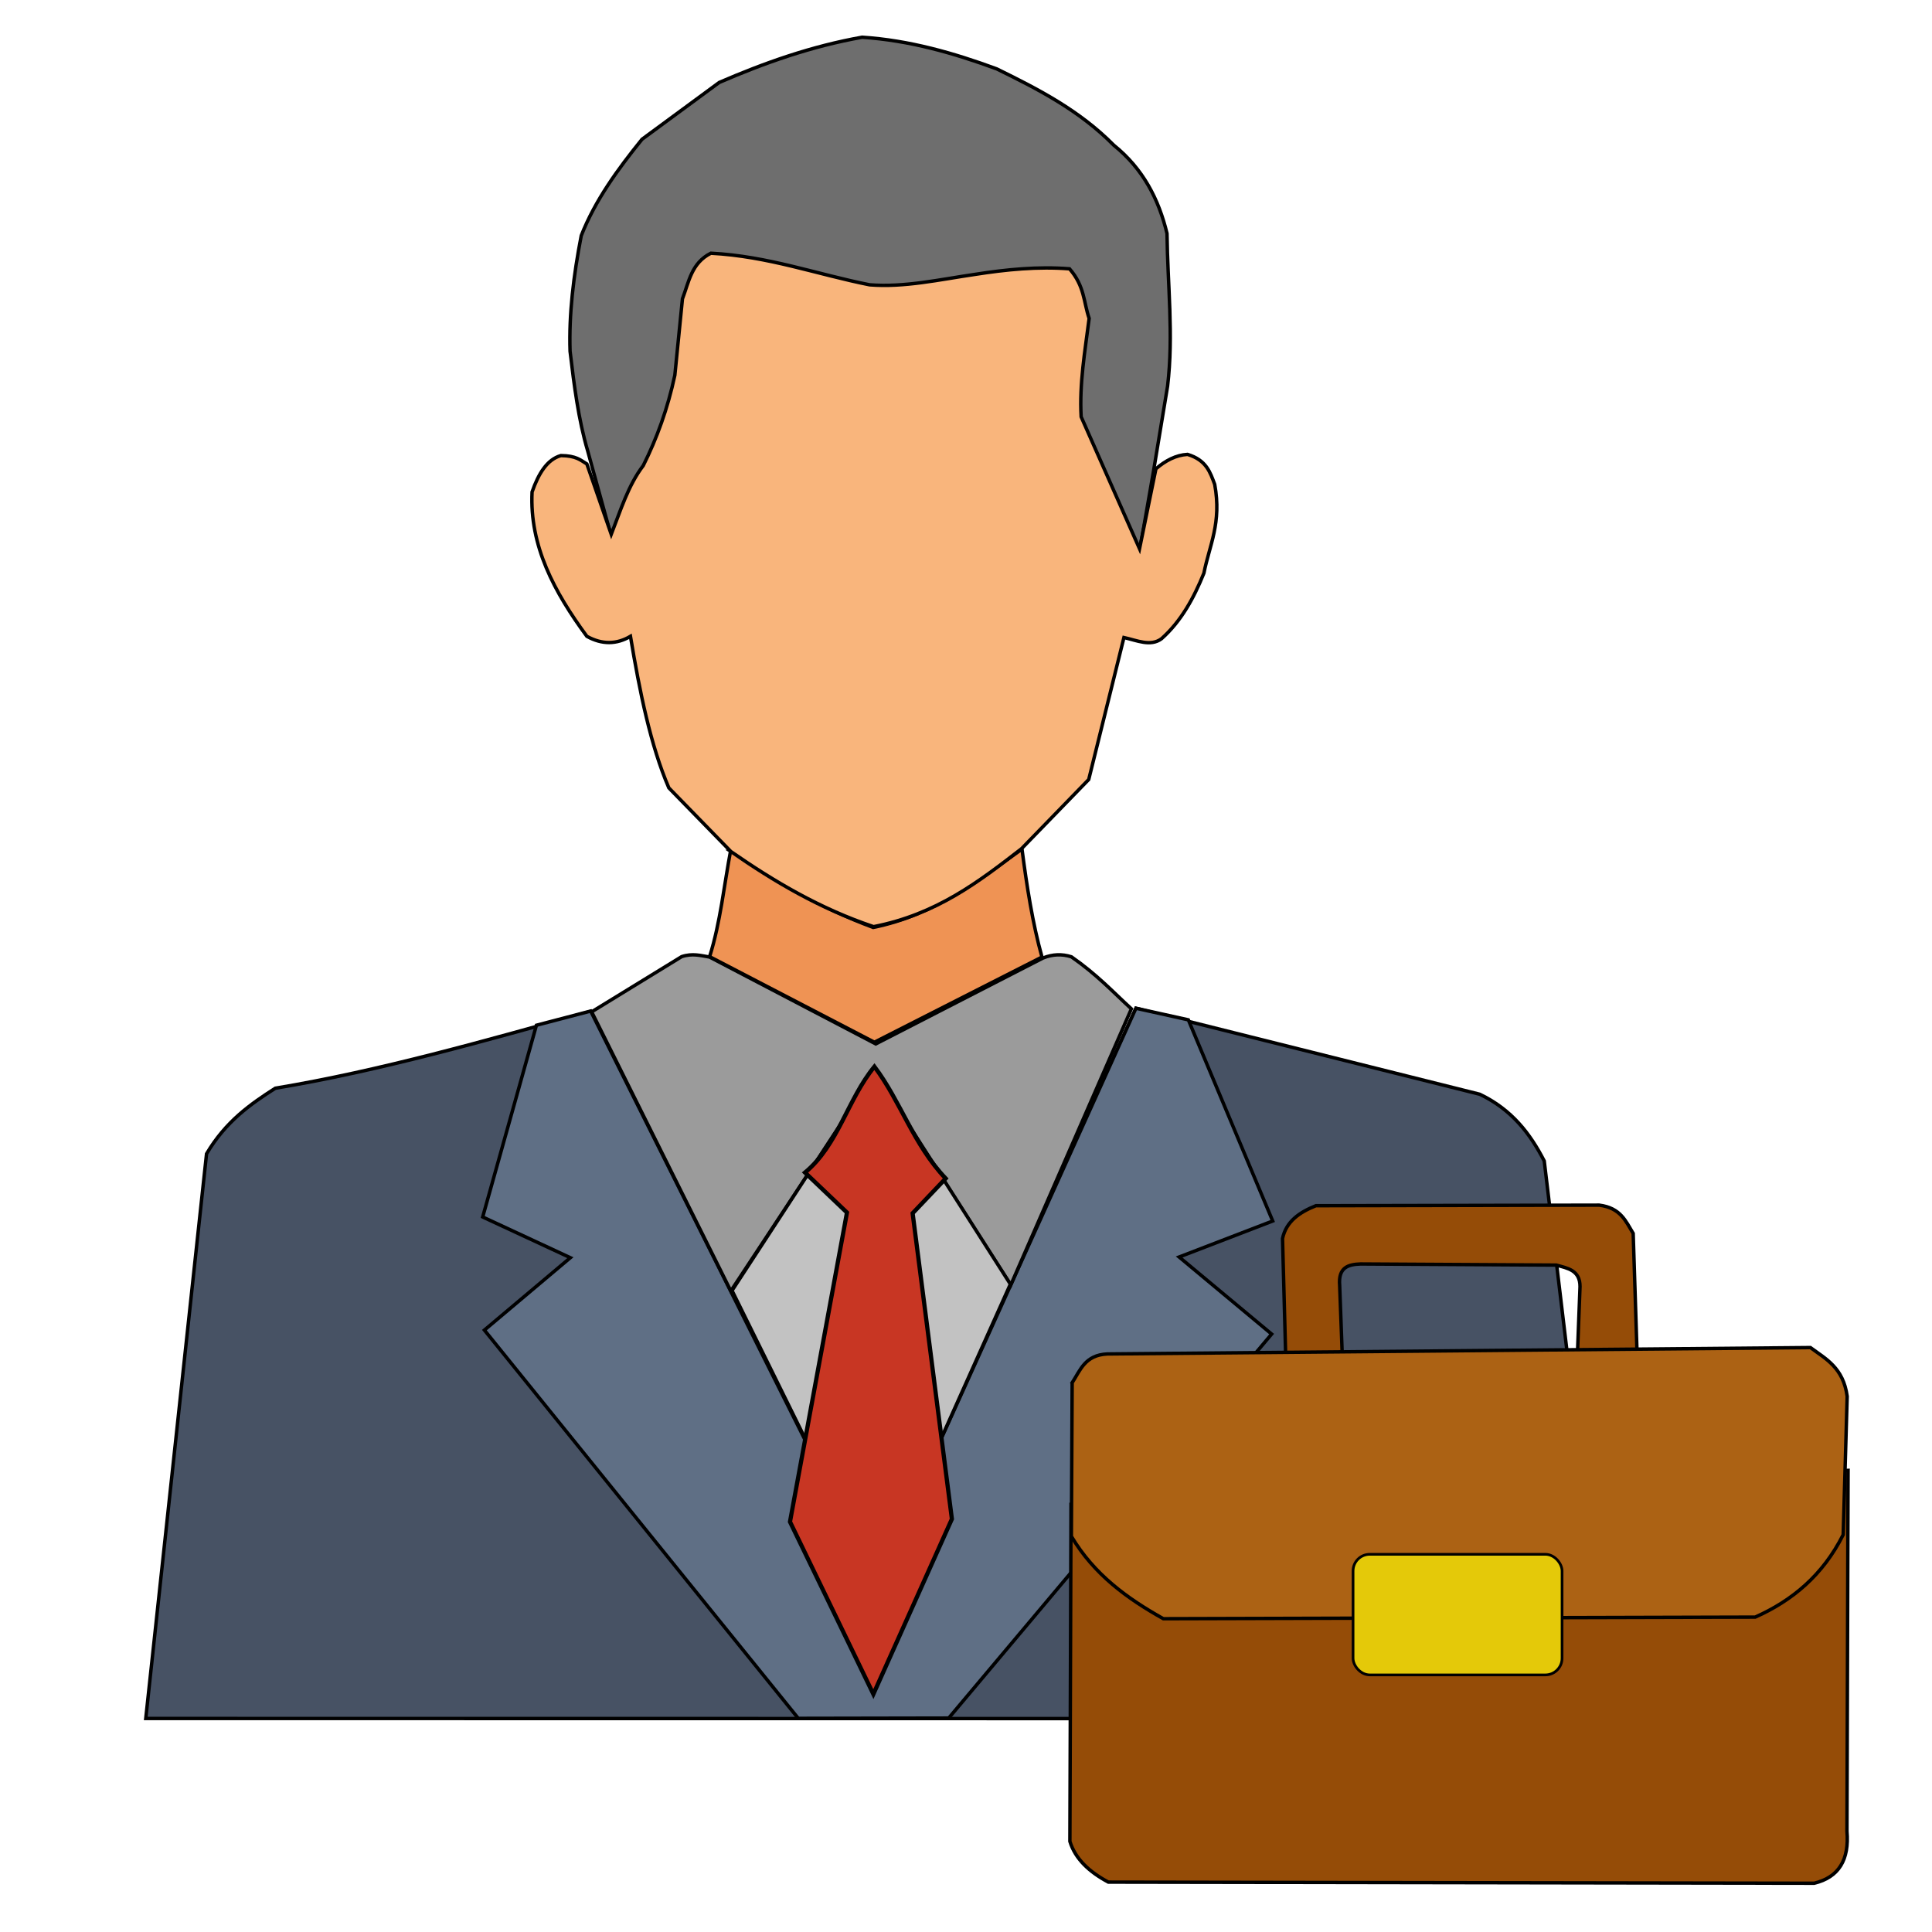 <?xml version="1.0" encoding="UTF-8" standalone="no"?>
<!-- Created with Inkscape (http://www.inkscape.org/) -->

<svg
   width="150"
   height="150"
   viewBox="0 0 39.687 39.688"
   version="1.1"
   id="svg5"
   inkscape:version="1.1.1 (3bf5ae0d25, 2021-09-20)"
   sodipodi:docname="zzz - Copie (4).svg"
   inkscape:export-filename="C:\Users\Clément\Desktop\freepic\res\img/icon.png"
   inkscape:export-xdpi="96"
   inkscape:export-ydpi="96"
   xmlns:inkscape="http://www.inkscape.org/namespaces/inkscape"
   xmlns:sodipodi="http://sodipodi.sourceforge.net/DTD/sodipodi-0.dtd"
   xmlns="http://www.w3.org/2000/svg"
   xmlns:svg="http://www.w3.org/2000/svg">
  <sodipodi:namedview
     id="namedview7"
     pagecolor="#ffffff"
     bordercolor="#666666"
     borderopacity="1.0"
     inkscape:pageshadow="2"
     inkscape:pageopacity="0.0"
     inkscape:pagecheckerboard="true"
     inkscape:document-units="mm"
     showgrid="false"
     units="px"
     inkscape:zoom="3.0289002"
     inkscape:cx="98.055393"
     inkscape:cy="68.506714"
     inkscape:window-width="1920"
     inkscape:window-height="1013"
     inkscape:window-x="-9"
     inkscape:window-y="-9"
     inkscape:window-maximized="1"
     inkscape:current-layer="layer1"
     inkscape:snap-object-midpoints="false"
     inkscape:snap-center="false" />
  <defs
     id="defs2">
    <clipPath
       clipPathUnits="userSpaceOnUse"
       id="clipPath168419-0">
      <path
         style="fill:#d4d591;fill-opacity:1;stroke:#000000;stroke-width:0.265px;stroke-linecap:butt;stroke-linejoin:miter;stroke-opacity:1"
         d="m 1976.663,1120.96 c -14.976,1.593 -25.804,9.297 -36.108,17.773 -10.836,13.47 -17.831,26.941 -24.134,40.411 -5.082,17.662 -6.73,33.822 -6.174,49.017 2.96,13.9 7.358,26.531 16.277,35.173 10.04,8.844 23.231,13.947 38.914,16.09 14.607,1.541 26.905,-0.767 39.476,-2.619 16.4,-3.421 25.64,-12.808 33.676,-23.199 4.188,-8.062 7.601,-17.285 8.98,-29.56 0.167,-11.857 -2.488,-24.924 -4.677,-37.792 -3.678,-11.857 -9.579,-24.13 -18.896,-37.044 -6.374,-10.621 -16.705,-17.504 -27.502,-23.947 -6.054,-1.747 -10.149,-4.596 -19.831,-4.303 z"
         id="path168421-4"
         sodipodi:nodetypes="ccccccccccccc" />
    </clipPath>
    <linearGradient
       x1="-989.377"
       y1="-3204.338"
       x2="1175.855"
       y2="2649.329"
       gradientUnits="userSpaceOnUse"
       id="color-1"
       gradientTransform="matrix(0.177,0,0,0.177,-22.689,-12.005)">
      <stop
         offset="0"
         stop-color="#2a221e"
         id="stop2" />
      <stop
         offset="1"
         stop-color="#2a221e"
         stop-opacity="0"
         id="stop4" />
    </linearGradient>
    <linearGradient
       x1="-3323.794"
       y1="-330.774"
       x2="2849.816"
       y2="585.843"
       gradientUnits="userSpaceOnUse"
       id="color-2"
       gradientTransform="matrix(0.177,0,0,0.177,-22.689,-12.005)">
      <stop
         offset="0"
         stop-color="#2a221e"
         id="stop7" />
      <stop
         offset="1"
         stop-color="#2a221e"
         stop-opacity="0"
         id="stop9" />
    </linearGradient>
  </defs>
  <g
     inkscape:label="Calque 1"
     inkscape:groupmode="layer"
     id="layer1">
    <g
       id="g67682-1"
       transform="matrix(0.266,0,0,0.266,-256.013,-126.946)"
       inkscape:export-filename="C:\Users\Clément\Desktop\Mêmes\results/meme1.png"
       inkscape:export-xdpi="96"
       inkscape:export-ydpi="96">
      <path
         style="fill:#475264;fill-opacity:1;stroke:#000000;stroke-width:0.265px;stroke-linecap:butt;stroke-linejoin:miter;stroke-opacity:1"
         d="m 973.71,609.954 4.694,-43.608 c 1.478,-2.494 3.376,-3.83 5.312,-5.065 8.112,-1.349 16.224,-3.68 24.337,-5.93 l 21.989,44.102 20.136,-44.349 26.553,6.642 c 2.469,1.178 3.899,3.049 4.979,5.154 l 5.154,43.065 z"
         id="path35119-9-1"
         sodipodi:nodetypes="cccccccccc" />
      <path
         style="fill:#5f6f85;fill-opacity:1;stroke:#000000;stroke-width:0.265px;stroke-linecap:butt;stroke-linejoin:miter;stroke-opacity:1"
         d="m 1003.879,556.418 -4.149,14.806 6.77,3.145 -6.639,5.591 24.24,29.984 11.618,-0.022 24.939,-29.656 -7.144,-5.951 7.227,-2.78 -6.516,-15.535 -4.046,-0.896 -20.059,44.334 -22.051,-44.118 z"
         id="path35121-1-1" />
      <path
         style="fill:#9b9b9b;fill-opacity:1;stroke:#000000;stroke-width:0.265px;stroke-linecap:butt;stroke-linejoin:miter;stroke-opacity:1"
         d="m 1008.145,555.382 6.949,-4.262 c 0.845,-0.279 1.483,-0.077 2.162,0.031 l 12.829,6.708 12.928,-6.639 c 0.728,-0.29 1.456,-0.321 2.184,-0.087 1.982,1.383 3.184,2.689 4.63,4.018 l -9.315,21.325 -10.501,-16.368 -11.118,16.832 z"
         id="path35123-8-3"
         sodipodi:nodetypes="ccccccccccc" />
      <path
         style="fill:#c2c2c2;fill-opacity:1;stroke:#000000;stroke-width:0.265px;stroke-linecap:butt;stroke-linejoin:miter;stroke-opacity:1"
         d="m 1018.986,576.908 11.025,-16.894 10.47,16.399 -10.346,23.07 z"
         id="path35125-2-7" />
      <path
         style="fill:#c83623;fill-opacity:1;stroke:#000000;stroke-width:0.325px;stroke-linecap:butt;stroke-linejoin:miter;stroke-opacity:1"
         d="m 1024.621,567.793 c 2.561,-2.126 3.285,-5.649 5.361,-8.181 2.026,2.684 3.013,6.019 5.504,8.637 l -2.553,2.687 3.032,23.613 -6.064,13.524 -6.44,-13.309 4.401,-23.882 z"
         id="path35127-2-6"
         sodipodi:nodetypes="ccccccccc" />
      <path
         style="fill:#ef9354;fill-opacity:1;stroke:#000000;stroke-width:0.265px;stroke-linecap:butt;stroke-linejoin:miter;stroke-opacity:1"
         d="m 1017.256,551.12 c 0.836,-2.662 1.111,-5.511 1.637,-8.277 3.377,2.425 6.978,4.527 10.995,6.022 4.786,-0.981 8.046,-3.616 11.489,-6.053 0.378,2.893 0.82,5.734 1.544,8.339 l -12.94,6.578 z"
         id="path35129-4-8"
         sodipodi:nodetypes="ccccccc" />
      <path
         style="fill:#6e6e6e;fill-opacity:1;stroke:#000000;stroke-width:0.265px;stroke-linecap:butt;stroke-linejoin:miter;stroke-opacity:1"
         d="m 1009.566,518.321 -1.73,-6.269 c -0.714,-2.414 -1.044,-5.048 -1.359,-7.69 -0.094,-2.816 0.261,-5.819 0.865,-8.925 1.071,-2.728 2.817,-5.118 4.694,-7.443 l 5.961,-4.386 c 3.504,-1.515 7.125,-2.798 11.039,-3.493 3.656,0.243 7.067,1.22 10.395,2.446 3.193,1.567 6.362,3.187 9.041,5.896 2.263,1.824 3.469,4.176 4.106,6.814 0.046,3.931 0.514,7.862 0.044,11.793 l -1.104,6.666 -1.02,5.843"
         id="path35261-17-2"
         sodipodi:nodetypes="ccccccccccccc" />
      <path
         style="fill:#f9b57c;fill-opacity:1;stroke:#000000;stroke-width:0.265px;stroke-linecap:butt;stroke-linejoin:miter;stroke-opacity:1"
         d="m 1018.893,542.998 -4.787,-4.911 c -1.409,-3.27 -2.247,-7.398 -2.965,-11.705 -1.065,0.627 -2.185,0.654 -3.366,0 -2.511,-3.412 -4.436,-6.986 -4.231,-11.149 0.493,-1.409 1.151,-2.503 2.224,-2.81 1.204,0.011 1.523,0.361 2.007,0.649 l 1.884,5.436 c 0.719,-1.849 1.312,-3.792 2.471,-5.312 1.048,-2.092 1.886,-4.394 2.44,-6.98 l 0.587,-5.899 c 0.498,-1.299 0.688,-2.764 2.193,-3.521 4.42,0.231 8.174,1.626 12.261,2.44 2.647,0.216 5.399,-0.404 8.122,-0.803 2.44,-0.383 4.88,-0.623 7.319,-0.432 1.167,1.343 1.08,2.56 1.513,3.83 -0.323,2.532 -0.763,5.065 -0.618,7.597 l 4.509,10.192 1.266,-6.177 c 0.739,-0.63 1.536,-1.057 2.44,-1.112 1.468,0.443 1.75,1.394 2.1,2.316 0.547,2.984 -0.409,4.695 -0.834,6.856 -0.782,1.929 -1.754,3.71 -3.274,5.065 -0.848,0.628 -1.901,0.129 -2.903,-0.093 l -2.718,10.964 -5.189,5.343 c -3.278,2.539 -6.558,5.075 -11.427,6.022 -4.152,-1.391 -7.684,-3.49 -11.026,-5.806 z"
         id="path35259-9-6"
         sodipodi:nodetypes="cccccccccccccccccccccccccccc" />
      <g
         id="g67400-1"
         transform="translate(140.35,-232.42)">
        <path
           style="fill:#954c07;fill-opacity:1;stroke:#000000;stroke-width:0.265px;stroke-linecap:butt;stroke-linejoin:miter;stroke-opacity:1"
           d="m 921.411,815.047 -0.262,-9.74 c 0.283,-1.325 1.312,-2.027 2.577,-2.533 l 21.882,-0.044 c 1.672,0.214 2.052,1.26 2.621,2.184 l 0.349,10.788 -4.717,0.175 0.262,-6.857 c 0.001,-1.277 -0.961,-1.416 -1.834,-1.66 l -15.112,-0.087 c -0.936,0.034 -1.737,0.244 -1.616,1.66 l 0.262,7.032 z"
           id="path63440-5"
           sodipodi:nodetypes="ccccccccccccc" />
        <path
           style="fill:#954c07;fill-opacity:1;stroke:#000000;stroke-width:0.265px;stroke-linecap:butt;stroke-linejoin:miter;stroke-opacity:1"
           d="m 904.814,825.835 -0.087,26.031 c 0.42,1.365 1.504,2.361 2.97,3.145 l 54.508,0.087 c 1.907,-0.454 2.722,-1.818 2.533,-4.018 l 0.087,-27.866 z"
           id="path54813-9"
           sodipodi:nodetypes="ccccccc" />
        <path
           style="fill:#ac6214;fill-opacity:1;stroke:#000000;stroke-width:0.265px;stroke-linecap:butt;stroke-linejoin:miter;stroke-opacity:1"
           d="m 904.904,816.448 -0.062,11.859 c 1.749,2.946 4.314,4.803 7.103,6.362 l 45.708,-0.124 c 2.851,-1.269 5.223,-3.233 6.794,-6.362 l 0.309,-10.686 c -0.304,-2.221 -1.645,-2.886 -2.841,-3.768 l -54.294,0.494 c -1.732,0.081 -2.091,1.259 -2.718,2.224 z"
           id="path54815-8"
           sodipodi:nodetypes="ccccccccc" />
        <rect
           style="fill:#e4c909;fill-opacity:1;stroke:#000000;stroke-width:0.207;stroke-miterlimit:4;stroke-dasharray:none;stroke-opacity:1"
           id="rect54839-4"
           width="16.141"
           height="9.314"
           x="926.596"
           y="829.695"
           ry="1.289" />
      </g>
    </g>
  </g>
</svg>
